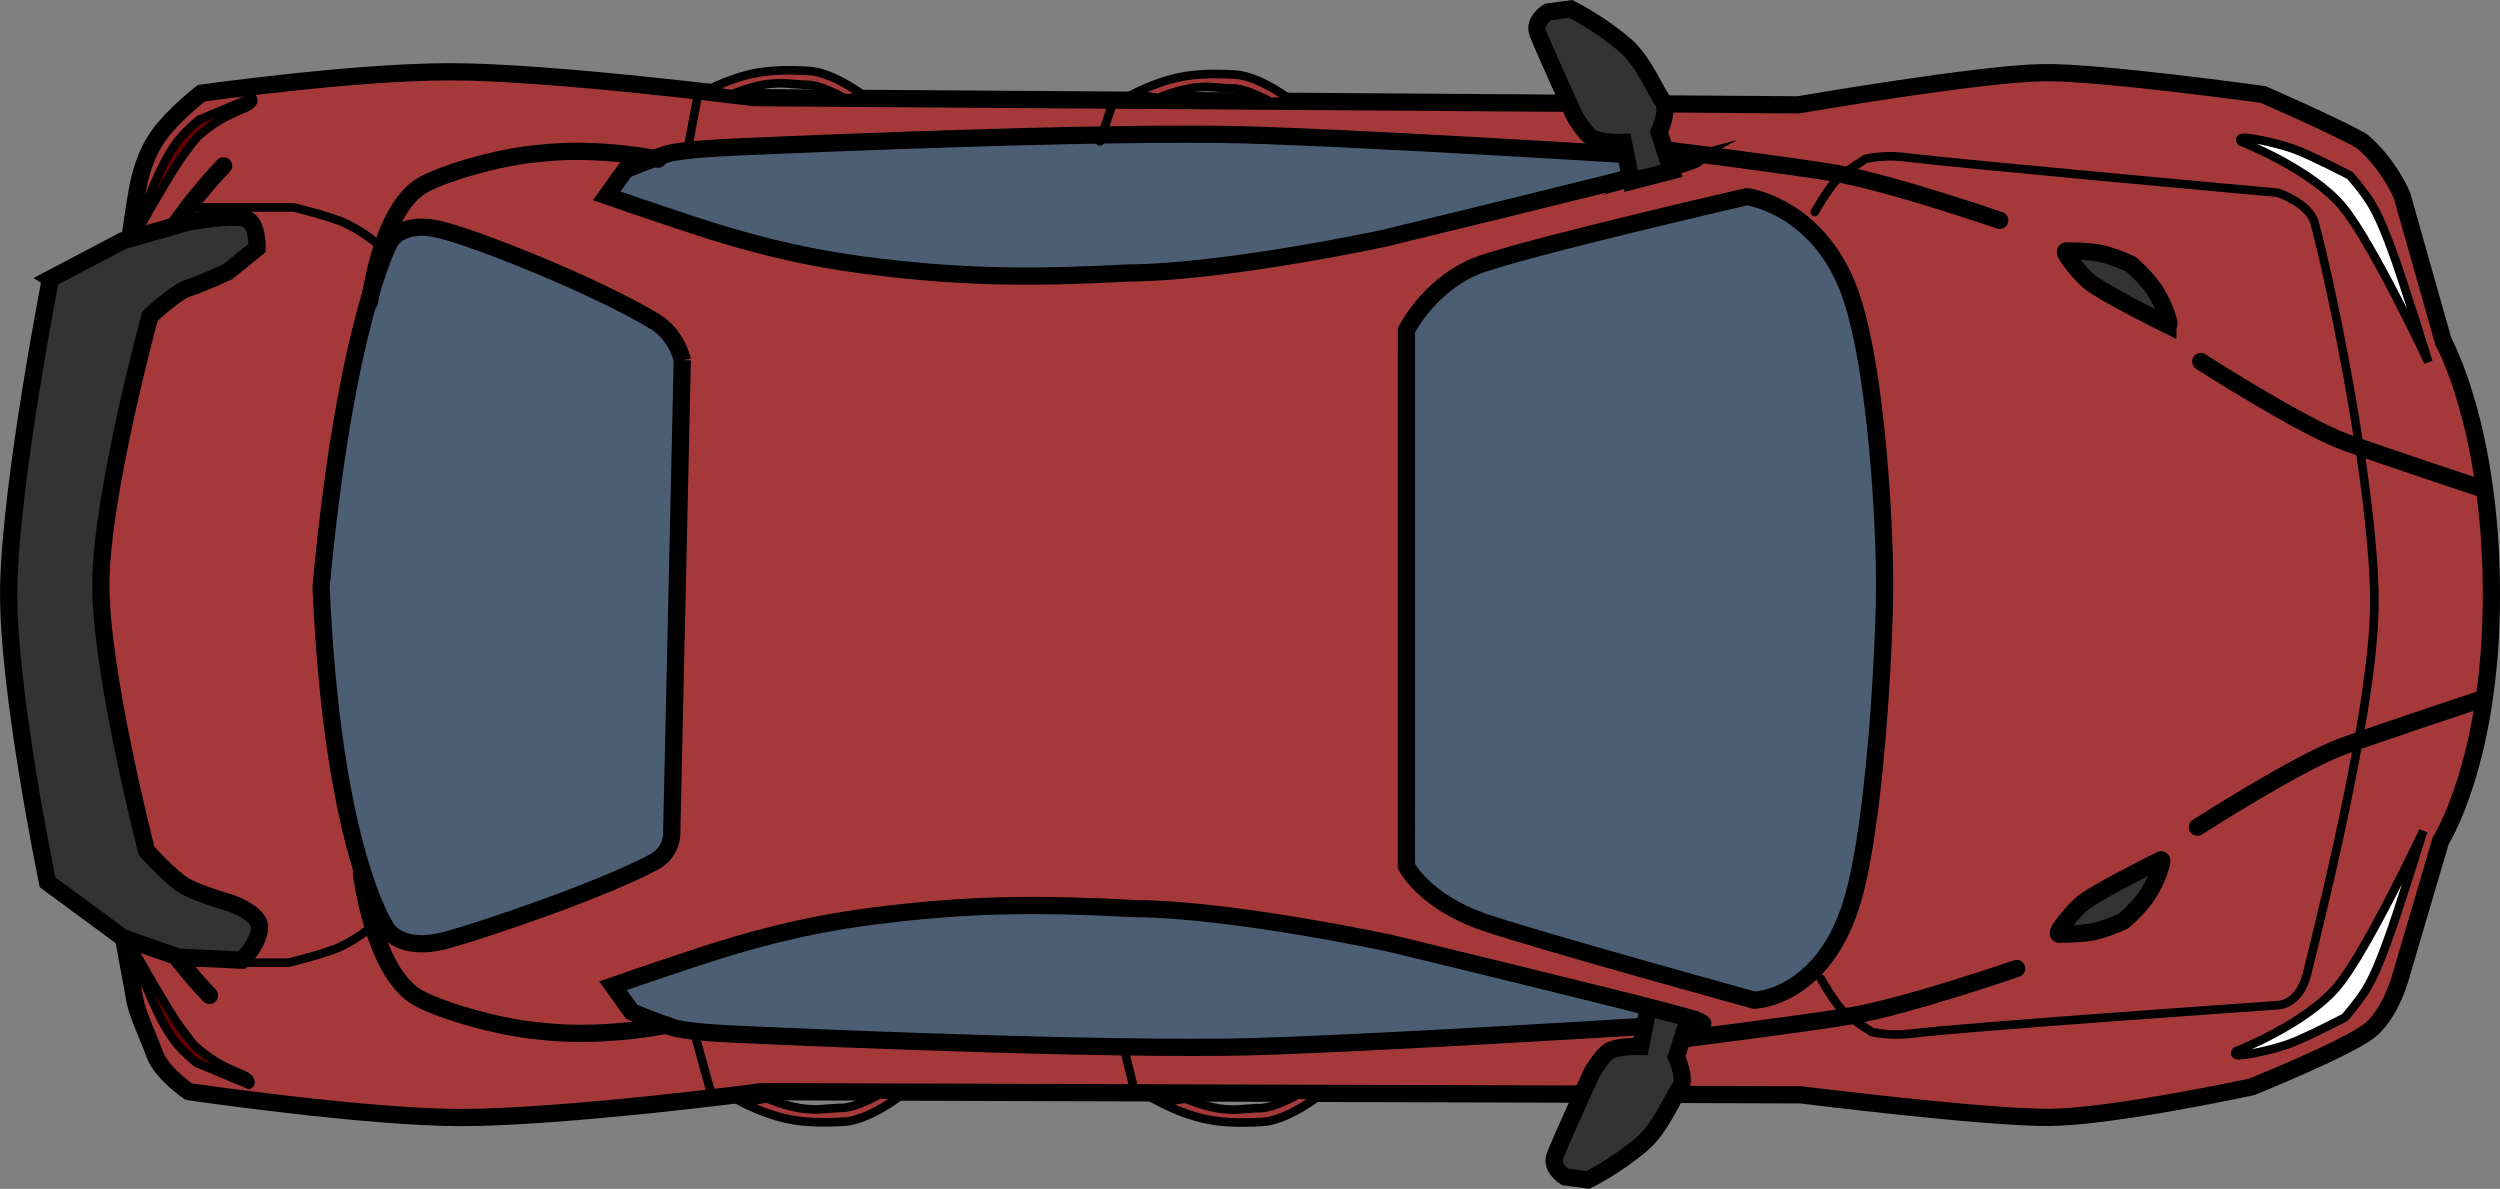 <svg version="1.1" xmlns="http://www.w3.org/2000/svg" xmlns:xlink="http://www.w3.org/1999/xlink" width="72.515" height="34.484" viewBox="0,0,72.515,34.484"><rect x="0" y="0" width="72.515" height="34.484" fill="#808080" stroke="none"/><g transform="translate(-203.742,-162.758)"><g data-paper-data="{&quot;isPaintingLayer&quot;:true}" fill-rule="nonzero" stroke="#000000" stroke-linecap="round" stroke-linejoin="miter" stroke-miterlimit="10" stroke-dasharray="" stroke-dashoffset="0" style="mix-blend-mode: normal"><path d="M206.72,186.663c0,0 -1.169,-3.021 -1.057,-6.546c0.112,-3.404 1.395,-7.197 1.395,-7.197c0,0 0.504,-3.744 0.665,-4.632c0.069,-0.379 0.215,-1.03 0.619,-1.597c0.424,-0.596 1.237,-1.229 1.237,-1.229c0,0 4.406,-0.622 7.215,-0.622c2.93,0 8.822,0.75 8.822,0.75l30.291,0.209c0,0 5.23,-0.904 7.099,-0.934c1.614,-0.026 6.382,0.634 6.382,0.634c0,0 2.081,0.906 2.863,1.352c0.784,0.66 1.163,1.574 1.163,1.574l1.2,4.239c0,0 1.394,2.476 1.394,7.353c0,4.827 -1.471,7.128 -1.471,7.128l-1.197,4.062c0,0 -0.299,1.014 -0.891,1.463c-0.689,0.522 -3.392,1.613 -3.392,1.613c0,0 -4.024,0.869 -5.85,0.886c-1.87,0.017 -7.232,-0.655 -7.232,-0.655l-30.137,-0.091c0,0 -5.717,0.75 -8.733,0.75c-2.738,0 -7.886,-0.75 -7.886,-0.75c0,0 -0.797,-0.544 -0.991,-1.088c-0.189,-0.528 -0.496,-1.15 -0.569,-1.549c-0.15,-0.821 -0.938,-5.124 -0.938,-5.124z" fill="#a53939" stroke-width="0.5"/><path d="M244.537,172.333c0,0 0.725,-1.436 2.234,-1.936c1.748,-0.579 7.642,-1.935 7.642,-1.935c0,0 2.163,0.276 3.044,2.95c0.732,2.224 0.967,6.711 0.95,8.5c-0.016,1.733 -0.271,6.668 -0.918,8.914c-0.834,2.895 -2.861,2.944 -2.861,2.944c0,0 -6.232,-1.717 -7.823,-2.259c-1.756,-0.598 -2.269,-1.627 -2.269,-1.627z" fill="#4c5e73" stroke-width="0.5"/><path d="M252.703,192.451c0,0 -10.267,0.649 -13.406,0.683c-5.104,0.055 -14.304,-0.382 -14.304,-0.382c0,0 -1.239,-0.052 -1.695,-0.18c-0.346,-0.097 -1.234,-0.466 -1.234,-0.466l-0.543,-0.755c0,0 1.108,-0.388 2.488,-0.842c1.397,-0.459 3.002,-0.911 4.986,-1.17c2.798,-0.365 4.832,-0.374 7.676,-0.226c2.807,0.019 7.4,1.007 7.4,1.007c0,0 6.914,1.676 8.289,2.055c1.513,0.417 0.345,0.277 0.345,0.277z" fill="#4c5e73" stroke-width="0.5"/><path d="M252.178,167.614c-1.374,0.379 -8.289,2.055 -8.289,2.055c0,0 -4.592,0.988 -7.4,1.007c-2.844,0.149 -4.878,0.139 -7.676,-0.226c-1.984,-0.258 -3.589,-0.71 -4.986,-1.17c-1.379,-0.454 -2.488,-0.842 -2.488,-0.842l0.543,-0.755c0,0 0.888,-0.369 1.234,-0.466c0.457,-0.128 1.695,-0.18 1.695,-0.18c0,0 9.2,-0.438 14.304,-0.382c3.139,0.034 13.406,0.683 13.406,0.683c0,0 1.168,-0.14 -0.345,0.277z" data-paper-data="{&quot;index&quot;:null}" fill="#4c5e73" stroke-width="0.5"/><path d="M223.532,173.207l-0.305,13.655c0,0 0.065,0.59 -0.535,0.909c-1.546,0.822 -4.92,1.959 -5.978,2.251c-1.39,0.383 -1.77,-0.346 -1.77,-0.346c0,0 -1.564,-2.261 -1.888,-9.903c0.706,-7.661 2.002,-10.017 2.002,-10.017c0,0 0.333,-0.605 1.431,-0.342c1.118,0.267 4.553,1.648 6.239,2.665c0.668,0.403 0.804,1.129 0.804,1.129z" fill="#4c5e73" stroke-width="0.5"/><path d="M209.818,191.631c0,0 -1.251,-1.272 -2.042,-2.749c-0.846,-1.58 -1.314,-2.981 -1.314,-2.981" fill="none" stroke-width="0.5"/><path d="M206.872,173.297c0,0 0.468,-1.401 1.314,-2.981c0.791,-1.477 2.042,-2.749 2.042,-2.749" data-paper-data="{&quot;index&quot;:null}" fill="none" stroke-width="0.5"/><path d="M256.381,168.907c0,0 0.366,-0.651 0.633,-0.929c0.217,-0.226 0.847,-0.615 0.847,-0.615c0,0 0.518,-0.121 1.09,-0.05c1.661,0.205 10.856,1.035 10.856,1.035c0,0 0.92,0.297 1.075,0.882c0.584,2.202 1.708,7.821 1.732,10.924c0.021,2.786 -1.346,8.406 -1.954,10.852c-0.234,0.94 -0.881,0.911 -0.881,0.911c0,0 -8.987,0.621 -10.648,0.827c-0.573,0.071 -1.09,-0.05 -1.09,-0.05c0,0 -0.63,-0.389 -0.847,-0.615c-0.266,-0.278 -0.633,-0.929 -0.633,-0.929" fill="none" stroke-width="0.25"/><path d="M271.754,192.273c0,0 -1.072,0.56 -1.593,0.755c-0.375,0.141 -1.113,0.317 -1.444,0.337c-0.217,0.013 -0.119,-0.111 -0.119,-0.111c0,0 2.058,-0.801 2.963,-1.912c0.863,-1.058 2.469,-4.481 2.469,-4.481c0,0 -0.722,2.344 -1.061,3.255c-0.144,0.389 -0.361,0.963 -0.607,1.359c-0.232,0.374 -0.607,0.797 -0.607,0.797z" fill="#ffffff" stroke-width="0.25"/><path d="M271.904,167.848c0,0 0.375,0.423 0.607,0.797c0.246,0.396 0.463,0.97 0.607,1.359c0.339,0.911 1.061,3.255 1.061,3.255c0,0 -1.606,-3.423 -2.469,-4.481c-0.905,-1.11 -2.963,-1.912 -2.963,-1.912c0,0 -0.098,-0.124 0.119,-0.111c0.331,0.02 1.069,0.196 1.444,0.337c0.521,0.195 1.593,0.755 1.593,0.755z" data-paper-data="{&quot;index&quot;:null}" fill="#ffffff" stroke-width="0.25"/><path d="M252.725,192.287l-0.36,1.125c0,0 0.304,0.656 0.101,0.912c-0.187,0.235 -0.548,1.137 -1.072,1.592c-0.768,0.666 -1.595,1.068 -1.595,1.068l-0.66,-0.09c0,0 -0.432,-0.267 -0.291,-0.617c0.235,-0.582 1.071,-2.414 1.071,-2.414c0,0 0.304,-0.519 0.525,-0.634c0.258,-0.134 0.885,-0.12 0.885,-0.12l0.225,-1.125z" fill="#333333" stroke-width="0.5"/><path d="M251.055,168.016l-0.225,-1.125c0,0 -0.627,0.014 -0.885,-0.12c-0.221,-0.114 -0.525,-0.634 -0.525,-0.634c0,0 -0.837,-1.831 -1.071,-2.414c-0.141,-0.351 0.291,-0.617 0.291,-0.617l0.66,-0.09c0,0 0.827,0.402 1.595,1.068c0.524,0.455 0.885,1.357 1.072,1.592c0.203,0.255 -0.101,0.912 -0.101,0.912l0.36,1.125z" data-paper-data="{&quot;index&quot;:null}" fill="#333333" stroke-width="0.5"/><path d="M275.781,176.948c0,0 -2.78,-0.921 -3.982,-1.354c-1.292,-0.465 -4.221,-2.348 -4.221,-2.348" fill="none" stroke-width="0.5"/><path d="M267.478,186.752c0,0 2.929,-1.883 4.221,-2.348c1.202,-0.433 3.982,-1.354 3.982,-1.354" data-paper-data="{&quot;index&quot;:null}" fill="none" stroke-width="0.5"/><path d="M262.237,190.85c0,0 -3.147,1.085 -4.758,1.365c-1.265,0.22 -4.859,0.671 -4.859,0.671" fill="none" stroke-width="0.5"/><path d="M252.129,167.114c0,0 3.594,0.451 4.859,0.671c1.611,0.28 4.758,1.365 4.758,1.365" data-paper-data="{&quot;index&quot;:null}" fill="none" stroke-width="0.5"/><path d="M209.278,168.774h2.981c0,0 1.093,0.263 1.531,0.474c0.609,0.294 1.07,0.727 1.07,0.727" fill="none" stroke-width="0.25"/><path d="M214.71,189.481c0,0 -0.461,0.433 -1.07,0.727c-0.438,0.211 -1.531,0.474 -1.531,0.474h-2.981" data-paper-data="{&quot;index&quot;:null}" fill="none" stroke-width="0.25"/><path d="M223.089,192.491c0,0 -1.841,0.394 -3.685,0.174c-1.286,-0.109 -3.064,-0.66 -3.606,-1.006c-1.233,-0.788 -1.571,-3.547 -1.571,-3.547" fill="none" stroke-width="0.5"/><path d="M214.463,171.51c0,0 0.319,-2.605 1.484,-3.349c0.512,-0.327 2.191,-0.848 3.405,-0.95c1.742,-0.208 3.48,0.164 3.48,0.164" data-paper-data="{&quot;index&quot;:null}" fill="none" stroke-width="0.5"/><path d="M223.973,165.572l-0.3,1.601" fill="none" stroke-width="0.25"/><path d="M223.873,192.682l0.5,1.801" fill="none" stroke-width="0.25"/><path d="M228.866,165.584l-0.631,0.023c0,0 -0.736,-0.428 -1.168,-0.391c-0.653,-0.039 -0.558,-0.062 -0.958,-0.03c-0.518,0.041 -1.129,0.306 -1.129,0.306l-0.73,-0.111c0,0 0.61,-0.325 1.258,-0.473c0.627,-0.144 1.286,-0.112 1.673,-0.095c0.749,0.033 1.685,0.772 1.685,0.772z" fill="#a53939" stroke-width="0.25"/><path d="M241.225,165.691l-0.631,0.023c0,0 -0.736,-0.428 -1.168,-0.391c-0.653,-0.039 -0.558,-0.062 -0.958,-0.03c-0.518,0.041 -1.129,0.306 -1.129,0.306l-0.73,-0.111c0,0 0.61,-0.325 1.258,-0.473c0.627,-0.144 1.286,-0.112 1.673,-0.095c0.749,0.033 1.685,0.772 1.685,0.772z" fill="#a53939" stroke-width="0.25"/><path d="M228.194,195.297c-0.387,0.017 -1.046,0.049 -1.673,-0.095c-0.648,-0.149 -1.258,-0.473 -1.258,-0.473l0.73,-0.111c0,0 0.611,0.264 1.129,0.306c0.4,0.032 0.305,0.009 0.958,-0.03c0.431,0.037 1.168,-0.391 1.168,-0.391l0.631,0.023c0,0 -0.936,0.739 -1.685,0.772z" data-paper-data="{&quot;index&quot;:null}" fill="#a53939" stroke-width="0.25"/><path d="M240.328,195.303c-0.387,0.017 -1.046,0.049 -1.673,-0.095c-0.648,-0.149 -1.258,-0.473 -1.258,-0.473l0.73,-0.111c0,0 0.611,0.264 1.129,0.306c0.4,0.032 0.305,0.009 0.958,-0.03c0.431,0.037 1.168,-0.391 1.168,-0.391l0.631,0.023c0,0 -0.936,0.739 -1.685,0.772z" data-paper-data="{&quot;index&quot;:null}" fill="#a53939" stroke-width="0.25"/><path d="M236.322,193.083l0.338,1.351" fill="none" stroke-width="0.25"/><path d="M235.984,165.848l-0.338,1.013" fill="none" stroke-width="0.25"/><path d="M207.387,189.886c0,0 1.138,2.049 1.568,2.644c0.313,0.433 0.435,0.56 0.435,0.56c0,0 0.314,0.29 0.659,0.49c0.376,0.218 0.788,0.352 0.872,0.427c0.164,0.146 0.044,0.216 0.044,0.216l-1.523,-0.638c0,0 -0.332,-0.26 -0.582,-0.566c-0.204,-0.25 -0.354,-0.518 -0.497,-0.804c-0.34,-0.679 -0.977,-2.329 -0.977,-2.329z" fill="#650000" stroke-width="0.25"/><path d="M208.446,167.599c0.143,-0.287 0.293,-0.555 0.497,-0.804c0.25,-0.306 0.582,-0.566 0.582,-0.566l1.523,-0.638c0,0 0.12,0.07 -0.044,0.216c-0.084,0.075 -0.497,0.208 -0.872,0.427c-0.345,0.201 -0.659,0.49 -0.659,0.49c0,0 -0.123,0.127 -0.435,0.56c-0.43,0.595 -1.568,2.644 -1.568,2.644c0,0 0.637,-1.649 0.977,-2.329z" data-paper-data="{&quot;index&quot;:null}" fill="#670000" stroke-width="0.25"/><path d="M266.622,172.189c0,0 -1.756,-0.865 -2.238,-1.231c-0.23,-0.174 -0.556,-0.573 -0.681,-0.774c-0.1,-0.161 -0.023,-0.146 -0.023,-0.146c0,0 0.624,-0.011 1.008,0.074c0.388,0.086 0.858,0.306 0.858,0.306c0,0 0.38,0.321 0.636,0.676c0.258,0.358 0.393,0.752 0.435,0.889c0.079,0.256 0.005,0.205 0.005,0.205z" fill="#333333" stroke-width="0.5"/><path d="M266.41,187.908c-0.042,0.137 -0.177,0.531 -0.435,0.889c-0.256,0.355 -0.636,0.676 -0.636,0.676c0,0 -0.469,0.22 -0.858,0.306c-0.383,0.085 -1.008,0.074 -1.008,0.074c0,0 -0.078,0.015 0.023,-0.146c0.125,-0.201 0.451,-0.6 0.681,-0.774c0.481,-0.365 2.238,-1.231 2.238,-1.231c0,0 0.074,-0.051 -0.005,0.205z" data-paper-data="{&quot;index&quot;:null}" fill="#333333" stroke-width="0.5"/><path d="M205.206,170.846l2.1,-1.105l1.891,-0.54c0,0 1.276,-0.235 1.669,-0.105c0.357,0.118 0.333,0.854 0.333,0.854l-0.847,0.688c0,0 -0.725,0.34 -1.167,0.481c-0.345,0.11 -1.093,0.809 -1.093,0.809c0,0 -1.409,5.152 -1.425,7.751c-0.016,2.572 1.327,7.761 1.327,7.761c0,0 0.727,0.819 1.162,1.049c0.416,0.22 1.307,0.474 1.307,0.474c0,0 0.828,0.304 0.809,0.694c-0.025,0.502 -0.514,0.952 -0.514,0.952l-1.83,-0.086l-1.621,-0.565l-2.186,-1.609c0,0 -1.182,-5.682 -1.126,-8.582c0.059,-3.042 1.212,-8.92 1.212,-8.92z" fill="#333333" stroke-width="0.5"/></g></g></svg><!--rotationCenter:36.257695239883276:17.24179925857524-->